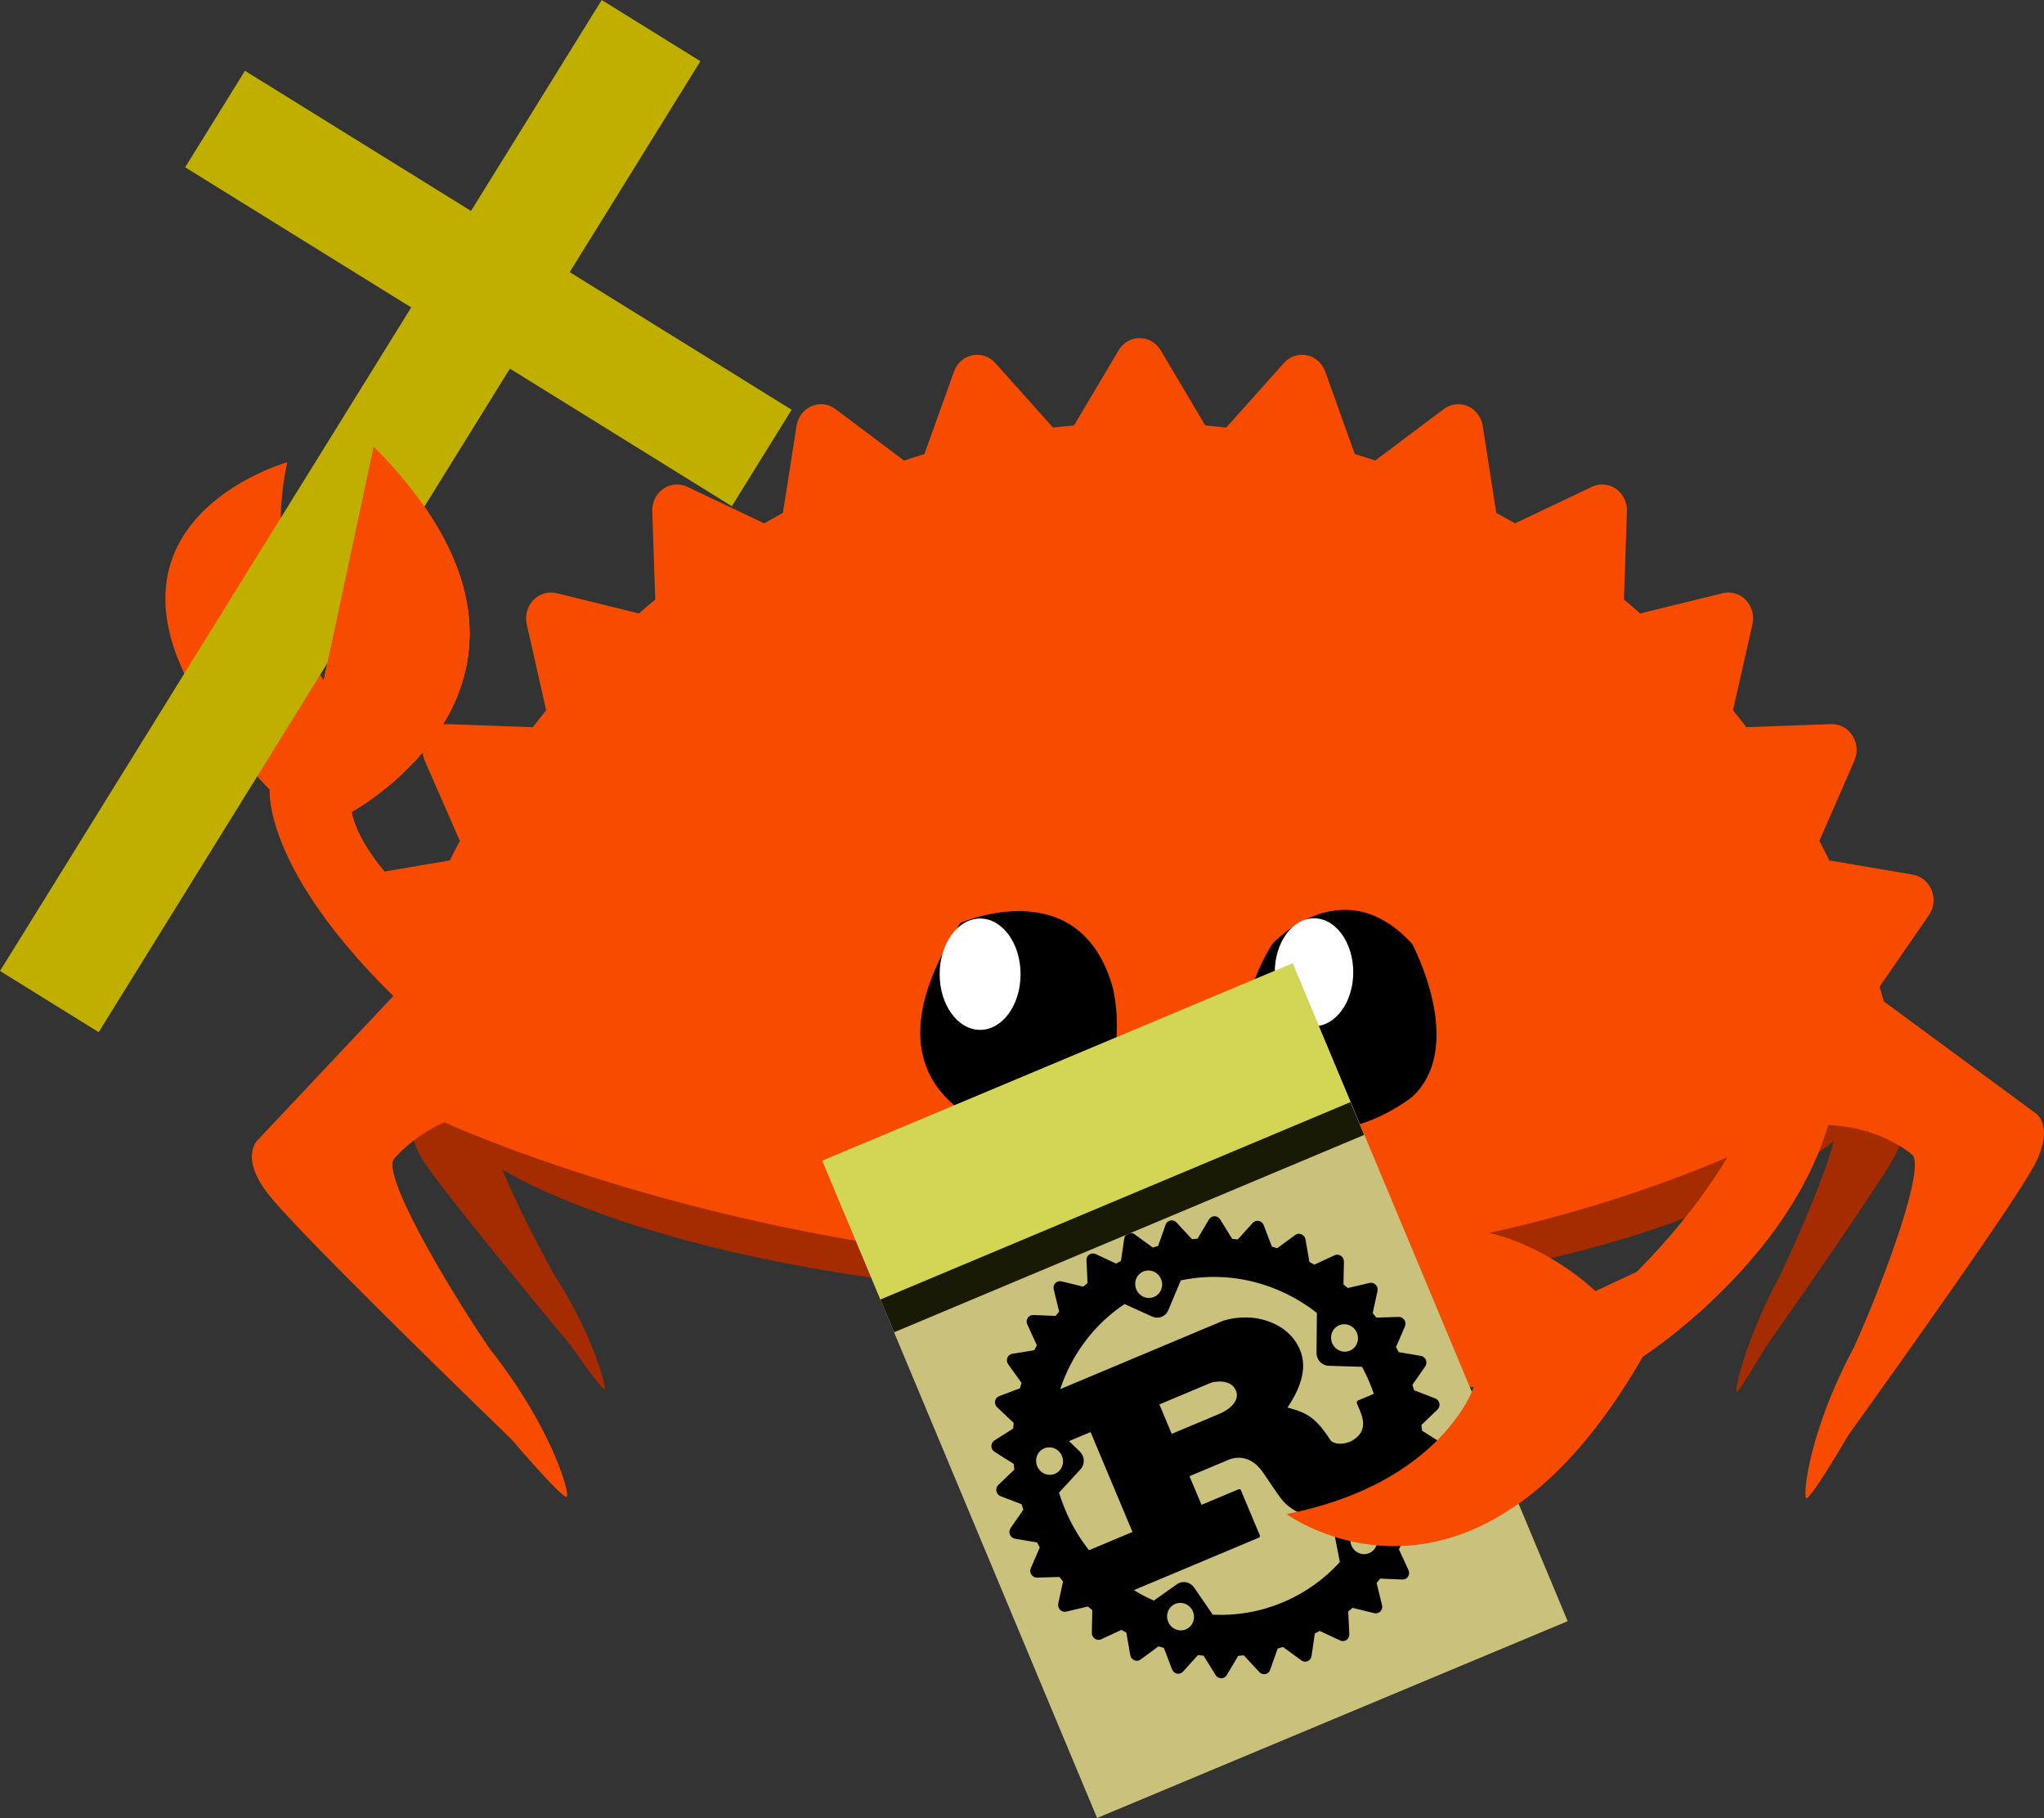 <?xml version="1.0" encoding="UTF-8" standalone="no"?>
<svg
   xmlns:dc="http://purl.org/dc/elements/1.1/"
   xmlns:cc="http://creativecommons.org/ns#"
   xmlns:rdf="http://www.w3.org/1999/02/22-rdf-syntax-ns#"
   xmlns:svg="http://www.w3.org/2000/svg"
   xmlns="http://www.w3.org/2000/svg"
   xmlns:xlink="http://www.w3.org/1999/xlink"
   xmlns:sodipodi="http://sodipodi.sourceforge.net/DTD/sodipodi-0.dtd"
   xmlns:inkscape="http://www.inkscape.org/namespaces/inkscape"
   width="1080.114"
   height="960.427"
   viewBox="0 0 1080.114 960.427"
   version="1.1"
   xml:space="preserve"
   style="clip-rule:evenodd;fill-rule:evenodd;stroke-linejoin:round;stroke-miterlimit:1.414"
   id="svg1137"
   sodipodi:docname="ferris_exorcism.svg"
   inkscape:export-filename="/home/frans/Documents/rust/ferris/ferris_exorcism.png"
   inkscape:export-xdpi="100"
   inkscape:export-ydpi="100"
   inkscape:version="1.0.1 (3bc2e813f5, 2020-09-07)"><rect x="0" y="0" width="1080.114" height="960.427" fill="#333333" stroke="none"/><defs
   id="defs1141"><linearGradient
   inkscape:collect="always"
   id="linearGradient1710"><stop
     style="stop-color:#00ffff;stop-opacity:1;"
     offset="0"
     id="stop1706" /><stop
     style="stop-color:#00ffff;stop-opacity:0;"
     offset="1"
     id="stop1708" /></linearGradient><radialGradient
   inkscape:collect="always"
   xlink:href="#linearGradient1710"
   id="radialGradient1714"
   cx="574.152"
   cy="404"
   fx="574.152"
   fy="404"
   r="478.646"
   gradientTransform="matrix(1,0,0,0.79,13.613,169.47)"
   gradientUnits="userSpaceOnUse" />
        
        
        
        
        
        
        
        
        
    </defs><sodipodi:namedview
   pagecolor="#ffffff"
   bordercolor="#666666"
   borderopacity="1"
   objecttolerance="10"
   gridtolerance="10"
   guidetolerance="10"
   inkscape:pageopacity="0"
   inkscape:pageshadow="2"
   inkscape:window-width="1771"
   inkscape:window-height="1062"
   id="namedview1139"
   showgrid="false"
   inkscape:zoom="0.38301618"
   inkscape:cx="914.40636"
   inkscape:cy="811.07082"
   inkscape:window-x="1086"
   inkscape:window-y="1086"
   inkscape:window-maximized="0"
   inkscape:current-layer="g1198"
   inkscape:document-rotation="0"
   fit-margin-top="0"
   fit-margin-left="0"
   fit-margin-right="0"
   fit-margin-bottom="0" />
    <g
   transform="translate(1004.737,594.826)"
   id="g1102">
            <path
   d="m 0,-7.203 -12.072,-25.006 c 0.063,-0.947 0.111,-1.898 0.111,-2.853 0,-28.346 -29.478,-54.471 -79.069,-75.389 v 17.393 c -4.836,-1.919 -9.871,-3.787 -15.117,-5.593 v -8.108 c -70.874,-25.56 -176.383,-41.778 -294.241,-41.778 -102.973,0 -196.529,12.38 -265.791,32.554 v 28.246 h -0.002 v -34.188 c -70.96,22.55 -114.954,53.877 -114.954,88.515 0,5.46 1.101,10.838 3.217,16.113 l -7.228,12.867 c 0,0 -5.792,7.512 4.406,23.362 8.994,13.977 54.048,68.685 77.827,97.335 10.214,14.687 17.141,23.734 17.746,22.859 0.955,-1.386 -6.351,-28.961 -26.635,-60.423 -9.466,-16.895 -20.768,-39.283 -27.554,-55.819 18.942,11.99 130.23,68.029 357.232,67.801 231.994,-0.232 335.115,-72.851 346.433,-82.737 -3.955,15.889 -17.468,48.033 -28.245,70.638 -17.706,32.331 -24.12,60.478 -23.296,61.87 0.524,0.878 6.565,-8.441 15.476,-23.543 C -51.025,87.37 -11.739,30.974 -3.889,16.608 5.007,0.323 0,-7.203 0,-7.203"
   style="fill:#a52b00;fill-rule:nonzero"
   id="path1100"
   inkscape:connector-curvature="0" />
        </g><g
   transform="translate(1074.827,383.349)"
   id="g1106">
            <path
   d="m 0,204.135 -79.343,-58.446 c -0.745,-2.6 -1.49,-5.201 -2.26,-7.781 l 26.062,-37.754 c 2.66,-3.84 3.196,-8.832 1.469,-13.211 -1.731,-4.358 -5.515,-7.482 -9.99,-8.247 l -44.066,-7.479 c -1.709,-3.485 -3.498,-6.916 -5.294,-10.319 L -94.907,18.51 c 1.903,-4.317 1.505,-9.335 -1.022,-13.254 -2.517,-3.937 -6.786,-6.237 -11.338,-6.058 l -44.724,1.625 c -2.315,-3.016 -4.667,-6.003 -7.067,-8.937 l 10.278,-45.432 c 1.042,-4.612 -0.274,-9.443 -3.487,-12.794 -3.195,-3.339 -7.838,-4.722 -12.253,-3.639 l -43.562,10.709 c -2.82,-2.493 -5.688,-4.953 -8.588,-7.365 l 1.567,-46.641 c 0.168,-4.721 -2.033,-9.208 -5.812,-11.829 -3.777,-2.636 -8.57,-3.032 -12.701,-1.074 l -40.638,19.321 c -3.273,-1.878 -6.565,-3.737 -9.892,-5.537 l -7.181,-45.961 c -0.729,-4.656 -3.724,-8.612 -7.919,-10.418 -4.185,-1.817 -8.976,-1.228 -12.648,1.536 l -36.232,27.185 c -3.569,-1.185 -7.153,-2.32 -10.779,-3.407 l -15.617,-43.585 c -1.588,-4.443 -5.25,-7.706 -9.716,-8.624 -4.45,-0.909 -9.028,0.632 -12.114,4.08 l -30.499,34.119 c -3.685,-0.423 -7.377,-0.81 -11.076,-1.131 l -23.549,-39.676 c -2.384,-4.018 -6.597,-6.464 -11.139,-6.464 -4.529,0 -8.75,2.446 -11.118,6.464 l -23.555,39.676 c -3.701,0.321 -7.408,0.708 -11.088,1.131 l -30.499,-34.119 c -3.09,-3.448 -7.684,-4.989 -12.122,-4.08 -4.46,0.93 -8.128,4.181 -9.707,8.624 l -15.629,43.585 c -3.621,1.087 -7.205,2.23 -10.78,3.407 l -36.22,-27.185 c -3.683,-2.774 -8.478,-3.361 -12.668,-1.536 -4.181,1.806 -7.188,5.762 -7.913,10.418 l -7.186,45.961 c -3.322,1.8 -6.614,3.649 -9.895,5.537 l -40.634,-19.321 c -4.127,-1.966 -8.945,-1.562 -12.704,1.074 -3.773,2.621 -5.98,7.108 -5.81,11.829 l 1.562,46.641 c -2.894,2.412 -5.756,4.872 -8.591,7.365 l -43.554,-10.709 c -4.423,-1.074 -9.062,0.3 -12.265,3.639 -3.221,3.351 -4.526,8.182 -3.491,12.794 l 10.257,45.432 c -2.378,2.945 -4.733,5.921 -7.042,8.937 l -44.724,-1.625 c -4.513,-0.135 -8.821,2.121 -11.343,6.058 -2.527,3.919 -2.91,8.937 -1.029,13.254 l 18.528,42.388 c -1.799,3.403 -3.586,6.834 -5.309,10.319 l -44.063,7.479 c -4.479,0.754 -8.252,3.876 -9.994,8.247 -1.728,4.379 -1.167,9.371 1.474,13.211 l 26.066,37.754 c -0.201,0.667 -0.387,1.339 -0.587,2.008 l -73.696,78.285 c 0,0 -11.296,8.851 5.147,29.654 14.5,18.351 88.951,91.096 128.271,129.205 16.606,19.348 27.984,31.329 29.172,30.293 1.876,-1.645 -7.972,-36.847 -40.682,-78.149 -25.216,-37.056 -57.941,-94.049 -50.267,-100.618 0,0 8.729,-11.081 26.242,-19.057 0.641,0.512 -0.662,-0.507 0,0 0,0 369.595,170.491 712.429,2.884 39.164,-7.025 62.873,13.955 62.873,13.955 8.176,4.74 -12.996,63.344 -30.407,102.137 -23.679,44.05 -27.151,78.422 -25.144,79.614 1.268,0.757 9.883,-12.353 22.172,-33.217 C -67.814,332.649 -10.492,252.1 0,232.534 11.895,210.352 0,204.135 0,204.135"
   style="fill:#f74c00;fill-rule:nonzero"
   id="path1104"
   inkscape:connector-curvature="0" />
        </g><g
   transform="translate(913.233,333.143)"
   id="g1110">
            <path
   d="m 23.488,214.746 c 0,0 -1.719,53.208 -71.727,124.052 l -21.838,10.206 c 0,0 -109.36,-106.892 -181.429,62.672 0,0 23.902,-15.092 117.114,-12.072 0,0 -16.934,51.058 -99.007,67.111 0,0 98.755,72.74 188.228,-83.154 0,0 115.259,-74.166 102.685,-176.265 z"
   style="fill:#f74c00;fill-rule:nonzero"
   id="path1108"
   inkscape:connector-curvature="0" />
        </g><g
   transform="translate(672.334,576.825)"
   id="g1114">
            <path
   d="m 0,-78.192 c 0,0 36.935,-40.443 73.871,0 0,0 29.022,53.927 0,80.887 0,0 -47.487,37.748 -73.871,0 0,0 -31.658,-29.659 0,-80.887"
   style="fill-rule:nonzero"
   id="path1112"
   inkscape:connector-curvature="0" />
        </g><g
   transform="translate(715.098,513.633)"
   id="g1118">
            <path
   d="m 0,0.004 c 0,15.746 -9.282,28.514 -20.732,28.514 -11.448,0 -20.73,-12.768 -20.73,-28.514 0,-15.75 9.282,-28.518 20.73,-28.518 C -9.282,-28.514 0,-15.746 0,0.004"
   style="fill:#ffffff;fill-rule:nonzero"
   id="path1116"
   inkscape:connector-curvature="0" />
        </g><g
   transform="translate(507.485,571.2)"
   id="g1122">
            <path
   d="m 0,-83.609 c 0,0 63.355,-28.052 80.648,34.562 0,0 18.114,72.98 -52.03,77.099 0,0 -89.444,-17.228 -28.618,-111.661"
   style="fill-rule:nonzero"
   id="path1120"
   inkscape:connector-curvature="0" />
        </g><g
   transform="translate(539.305,514.668)"
   id="g1126">
            <path
   d="m 0,0.002 c 0,16.239 -9.572,29.409 -21.381,29.409 -11.804,0 -21.379,-13.17 -21.379,-29.409 0,-16.244 9.575,-29.411 21.379,-29.411 C -9.572,-29.409 0,-16.242 0,0.002"
   style="fill:#ffffff;fill-rule:nonzero"
   id="path1124"
   inkscape:connector-curvature="0" />
        </g><g
   transform="rotate(20.304,-790.063,1139.318)"
   id="g1134">
            <path
   d="m 0,190.741 c -0.667,0 -1.321,0.049 -1.973,0.101 -26.234,-5.971 -99.973,-25.185 -119.464,-56.363 0,0 99.227,-112.872 -55.86,-185.019 l 18.057,124.878 c 0,0 -47.809,-31.949 -58.126,-101.346 0,0 -116.423,84.494 51.384,165.474 0,0 15.22,57.187 161.349,102.815 l 0.107,-0.435 c 1.471,0.272 2.977,0.435 4.526,0.435 13.808,0 25.003,-11.312 25.003,-25.271 0,-13.956 -11.195,-25.269 -25.003,-25.269"
   style="fill:#f74c00;fill-rule:nonzero"
   id="path1132"
   inkscape:connector-curvature="0" />
        <path
   d="m 0,190.741 c -0.667,0 -1.321,0.049 -1.973,0.101 -26.234,-5.971 -99.973,-25.185 -119.464,-56.363 0,0 99.227,-112.872 -55.86,-185.019 L -159.24,74.338 c 22.437,59.692 53.777,134.126 154.607,166.943 L -4.526,240.846 c 1.471,0.272 2.977,0.435 4.526,0.435 13.808,0 25.003,-11.312 25.003,-25.271 C 25.003,202.054 13.808,190.741 0,190.741"
   style="clip-rule:evenodd;fill:#f74c00;fill-rule:nonzero;stroke-linejoin:round;stroke-miterlimit:1.414"
   id="path1132-5"
   inkscape:connector-curvature="0"
   sodipodi:nodetypes="cccccccssc" /></g>
<path
   style="opacity:0;fill:url(#radialGradient1714);fill-opacity:1;fill-rule:evenodd;stroke:#000000;stroke-width:1px;stroke-linecap:butt;stroke-linejoin:miter;stroke-opacity:1"
   d="m 109.613,866.087 c 22.154,-142.154 5.538,-734.769 5.538,-734.769 278.154,35.692 610.479,29.479 950.769,-20.308 -58.315,296.202 -37.577,494.791 -20.308,753.231 C 753.921,833.471 496.704,811.266 109.613,866.087 Z"
   id="path1690"
   inkscape:connector-curvature="0"
   sodipodi:nodetypes="ccccc" /><g
   id="g1052"
   transform="rotate(19.648,6.074,557.88)"><g
     id="g1071"><g
       id="g1075"
       transform="rotate(12.146,121.298,223.462)"><rect
         style="fill:#c1af00;fill-opacity:1;stroke-width:7.559;stroke-linejoin:round;stop-color:#000000"
         id="rect1046"
         width="61.354"
         height="603.515"
         x="50.187"
         y="-63.859" /><rect
         style="fill:#c1af00;fill-opacity:1;stroke-width:7.559;stroke-linejoin:round;stop-color:#000000"
         id="rect1048"
         width="339.873"
         height="59.973"
         x="-90.347"
         y="67.251" /></g></g></g><g
   transform="rotate(20.304,-790.063,1139.318)"
   id="g1099">
            <path
   d="m 0,190.741 c -0.667,0 -1.321,0.049 -1.973,0.101 -26.234,-5.971 -99.973,-25.185 -119.464,-56.363 0,0 99.227,-112.872 -55.86,-185.019 l 18.057,124.878 c 27.716,72.322 98.093,148.55 154.607,166.943 l 0.107,-0.435 c 1.471,0.272 2.977,0.435 4.526,0.435 13.808,0 25.003,-11.312 25.003,-25.271 0,-13.956 -11.195,-25.269 -25.003,-25.269"
   style="fill:#f74c00;fill-rule:nonzero"
   id="path1095"
   inkscape:connector-curvature="0"
   sodipodi:nodetypes="cccccccssc" />
        <path
   d="m 0,190.741 c -0.667,0 -1.321,0.049 -1.973,0.101 -26.234,-5.971 -99.973,-25.185 -119.464,-56.363 0,0 99.227,-112.872 -55.86,-185.019 L -159.24,74.338 c 22.437,59.692 53.777,134.126 154.607,166.943 L -4.526,240.846 c 1.471,0.272 2.977,0.435 4.526,0.435 13.808,0 25.003,-11.312 25.003,-25.271 C 25.003,202.054 13.808,190.741 0,190.741"
   style="clip-rule:evenodd;fill:#f74c00;fill-rule:nonzero;stroke-linejoin:round;stroke-miterlimit:1.414"
   id="path1097"
   inkscape:connector-curvature="0"
   sodipodi:nodetypes="cccccccssc" /></g><g
   id="g1176"
   transform="rotate(-22.773,834.588,658.754)"><rect
     style="fill:#cac17c;fill-opacity:1;stroke-width:7.559;stroke-linejoin:round;stop-color:#000000"
     id="rect1103"
     width="269.532"
     height="376.357"
     x="484.034"
     y="461.218"
     transform="rotate(0.082)" /><path
     id="path3"
     d="m 735.051,679.387 -10.008,-6.369 c -0.084,-1.002 -0.18,-2.002 -0.285,-2.997 l 8.6,-8.247 c 0.875,-0.838 1.266,-2.079 1.029,-3.281 -0.23,-1.206 -1.052,-2.199 -2.171,-2.627 l -10.994,-4.227 c -0.276,-0.979 -0.565,-1.951 -0.861,-2.918 l 6.858,-9.793 c 0.699,-0.995 0.843,-2.29 0.387,-3.426 -0.456,-1.131 -1.451,-1.941 -2.628,-2.14 L 713.386,631.424 c -0.451,-0.904 -0.92,-1.794 -1.394,-2.676 l 4.872,-10.994 c 0.499,-1.119 0.396,-2.421 -0.269,-3.438 -0.663,-1.021 -1.786,-1.618 -2.984,-1.571 l -11.766,0.421 c -0.608,-0.782 -1.228,-1.557 -1.859,-2.318 l 2.704,-11.783 c 0.273,-1.197 -0.071,-2.449 -0.918,-3.318 -0.84,-0.866 -2.061,-1.225 -3.225,-0.944 l -11.459,2.777 c -0.742,-0.646 -1.496,-1.286 -2.259,-1.911 l 0.412,-12.097 c 0.046,-1.225 -0.535,-2.388 -1.528,-3.068 -0.995,-0.684 -2.255,-0.787 -3.341,-0.279 l -10.691,5.011 c -0.863,-0.487 -1.729,-0.969 -2.603,-1.435 l -1.89,-11.921 c -0.191,-1.208 -0.979,-2.234 -2.082,-2.702 -1.1,-0.471 -2.362,-0.318 -3.33,0.398 l -9.532,7.051 c -0.938,-0.307 -1.881,-0.602 -2.833,-0.883 l -4.111,-11.305 c -0.417,-1.152 -1.383,-1.997 -2.555,-2.236 -1.171,-0.236 -2.376,0.164 -3.189,1.058 l -8.022,8.849 c -0.968,-0.11 -1.943,-0.211 -2.915,-0.293 l -6.195,-10.291 c -0.626,-1.042 -1.736,-1.677 -2.929,-1.677 -1.193,0 -2.303,0.635 -2.927,1.677 l -6.195,10.291 c -0.975,0.082 -1.95,0.183 -2.918,0.293 l -8.024,-8.849 c -0.813,-0.894 -2.02,-1.295 -3.189,-1.058 -1.173,0.241 -2.139,1.084 -2.555,2.236 l -4.111,11.305 c -0.952,0.281 -1.895,0.578 -2.836,0.883 l -9.53,-7.051 c -0.968,-0.719 -2.23,-0.871 -3.332,-0.398 -1.1,0.468 -1.89,1.494 -2.082,2.702 l -1.89,11.921 c -0.875,0.466 -1.74,0.946 -2.603,1.435 l -10.691,-5.011 c -1.086,-0.51 -2.353,-0.405 -3.341,0.279 -0.993,0.679 -1.574,1.843 -1.528,3.068 l 0.41,12.097 c -0.761,0.625 -1.515,1.264 -2.259,1.911 l -11.459,-2.777 c -1.164,-0.279 -2.385,0.077 -3.227,0.944 -0.847,0.869 -1.191,2.122 -0.918,3.318 l 2.699,11.783 c -0.626,0.763 -1.246,1.536 -1.854,2.318 l -11.766,-0.421 c -1.187,-0.035 -2.321,0.55 -2.984,1.571 -0.665,1.016 -0.765,2.318 -0.271,3.438 l 4.874,10.994 c -0.474,0.883 -0.943,1.773 -1.396,2.676 l -11.593,1.939 c -1.178,0.197 -2.171,1.007 -2.628,2.14 -0.456,1.136 -0.307,2.431 0.387,3.426 l 6.858,9.793 c -0.298,0.967 -0.588,1.939 -0.861,2.918 l -10.996,4.227 c -1.116,0.429 -1.938,1.421 -2.171,2.627 -0.232,1.204 0.157,2.442 1.03,3.281 l 8.603,8.247 c -0.107,0.995 -0.203,1.997 -0.285,2.997 l -10.008,6.369 c -1.014,0.644 -1.631,1.782 -1.631,3.011 0,1.229 0.617,2.367 1.631,3.009 l 10.008,6.369 c 0.082,1.002 0.178,2.002 0.285,2.997 l -8.603,8.249 c -0.872,0.836 -1.262,2.077 -1.03,3.278 0.232,1.206 1.055,2.196 2.171,2.627 l 10.996,4.227 c 0.273,0.979 0.563,1.951 0.861,2.918 l -6.858,9.795 c -0.697,0.998 -0.845,2.292 -0.387,3.423 0.458,1.136 1.453,1.946 2.631,2.14 l 11.591,1.939 c 0.453,0.904 0.918,1.794 1.396,2.681 l -4.874,10.989 c -0.497,1.117 -0.394,2.417 0.271,3.437 0.665,1.023 1.797,1.62 2.984,1.571 l 11.762,-0.424 c 0.613,0.787 1.23,1.557 1.859,2.323 l -2.699,11.785 c -0.273,1.194 0.071,2.442 0.918,3.311 0.84,0.873 2.064,1.222 3.227,0.941 l 11.459,-2.775 c 0.745,0.651 1.499,1.283 2.259,1.906 l -0.41,12.099 c -0.046,1.225 0.535,2.386 1.528,3.07 0.988,0.681 2.255,0.784 3.341,0.274 l 10.691,-5.009 c 0.861,0.492 1.726,0.969 2.603,1.435 l 1.89,11.914 c 0.191,1.213 0.979,2.239 2.082,2.705 1.1,0.471 2.364,0.318 3.332,-0.396 l 9.525,-7.055 c 0.941,0.307 1.886,0.606 2.838,0.887 l 4.111,11.301 c 0.417,1.147 1.383,1.997 2.555,2.232 1.171,0.244 2.376,-0.159 3.189,-1.058 l 8.024,-8.844 c 0.968,0.115 1.943,0.211 2.918,0.3 l 6.195,10.289 c 0.624,1.037 1.733,1.677 2.927,1.677 1.193,0 2.303,-0.637 2.929,-1.677 l 6.195,-10.289 c 0.975,-0.089 1.947,-0.185 2.915,-0.3 l 8.022,8.844 c 0.813,0.899 2.02,1.302 3.189,1.058 1.173,-0.237 2.139,-1.084 2.555,-2.232 l 4.111,-11.301 c 0.952,-0.281 1.897,-0.581 2.838,-0.887 l 9.527,7.055 c 0.968,0.714 2.23,0.866 3.33,0.396 1.102,-0.466 1.89,-1.494 2.082,-2.705 l 1.89,-11.914 c 0.875,-0.466 1.74,-0.951 2.603,-1.435 l 10.691,5.009 c 1.086,0.51 2.351,0.407 3.341,-0.274 0.993,-0.684 1.572,-1.843 1.528,-3.07 l -0.41,-12.099 c 0.761,-0.625 1.515,-1.255 2.257,-1.906 l 11.459,2.775 c 1.164,0.281 2.385,-0.068 3.225,-0.941 0.847,-0.869 1.191,-2.117 0.918,-3.311 l -2.699,-11.785 c 0.629,-0.766 1.248,-1.536 1.854,-2.323 l 11.766,0.424 c 1.187,0.049 2.321,-0.548 2.984,-1.571 0.665,-1.021 0.768,-2.321 0.269,-3.437 l -4.872,-10.989 c 0.476,-0.887 0.943,-1.777 1.394,-2.681 l 11.593,-1.939 c 1.18,-0.194 2.173,-1.005 2.628,-2.14 0.456,-1.131 0.312,-2.426 -0.387,-3.423 l -6.858,-9.795 c 0.296,-0.967 0.585,-1.939 0.861,-2.918 l 10.994,-4.227 c 1.118,-0.431 1.943,-1.421 2.171,-2.627 0.237,-1.204 -0.155,-2.442 -1.029,-3.278 l -8.6,-8.249 c 0.105,-0.995 0.2,-1.997 0.285,-2.997 l 10.008,-6.369 c 1.014,-0.642 1.631,-1.782 1.631,-3.009 0,-1.227 -0.615,-2.367 -1.629,-3.011 z m -66.983,85.354 c -3.822,-0.848 -6.252,-4.721 -5.432,-8.662 0.818,-3.936 4.583,-6.442 8.402,-5.594 3.822,0.841 6.257,4.721 5.437,8.655 -0.82,3.934 -4.587,6.442 -8.407,5.601 z m -3.401,-23.646 c -3.487,-0.768 -6.917,1.513 -7.664,5.105 l -3.553,17.047 c -10.965,5.116 -23.141,7.959 -35.964,7.959 -13.117,0 -25.557,-2.983 -36.718,-8.317 l -3.551,-17.047 c -0.747,-3.587 -4.177,-5.873 -7.662,-5.102 l -14.638,3.231 c -2.717,-2.876 -5.245,-5.938 -7.569,-9.172 h 71.226 c 0.806,0 1.344,-0.15 1.344,-0.904 v -25.903 c 0,-0.754 -0.538,-0.904 -1.344,-0.904 h -20.831 v -16.419 h 22.53 c 2.057,0 10.996,0.604 13.855,12.352 0.895,3.613 2.861,15.366 4.204,19.129 1.339,4.22 6.792,12.649 12.602,12.649 h 35.492 c 0.403,0 0.834,-0.047 1.287,-0.131 -2.462,3.44 -5.163,6.695 -8.072,9.736 z m -98.512,23.29 c -3.822,0.848 -7.585,-1.658 -8.407,-5.594 -0.818,-3.943 1.613,-7.814 5.434,-8.662 3.822,-0.841 7.587,1.665 8.407,5.601 0.818,3.934 -1.615,7.812 -5.434,8.655 z M 539.135,651.742 c 1.585,3.679 -0.027,7.99 -3.601,9.617 -3.574,1.632 -7.755,-0.028 -9.341,-3.709 -1.585,-3.681 0.027,-7.985 3.601,-9.617 3.576,-1.63 7.755,0.028 9.341,3.709 z m -8.304,20.239 15.249,-6.966 c 3.257,-1.487 4.728,-5.411 3.282,-8.767 l -3.141,-7.301 h 12.352 v 57.238 h -24.92 c -2.161,-7.812 -3.321,-16.056 -3.321,-24.578 0,-3.253 0.171,-6.468 0.499,-9.626 z m 66.917,-5.559 v -16.871 h 29.413 c 1.519,0 10.728,1.805 10.728,8.884 0,5.877 -7.063,7.985 -12.871,7.985 h -27.27 z m 106.894,15.185 c 0,2.239 -0.08,4.454 -0.239,6.652 h -8.942 c -0.895,0 -1.255,0.604 -1.255,1.506 v 4.222 c 0,9.938 -5.45,12.099 -10.227,12.649 -4.548,0.527 -9.591,-1.958 -10.213,-4.819 -2.683,-15.515 -7.154,-18.829 -14.215,-24.554 8.762,-5.721 17.879,-14.16 17.879,-25.456 0,-12.197 -8.133,-19.88 -13.677,-23.648 -7.778,-5.271 -16.39,-6.327 -18.713,-6.327 h -92.479 c 12.541,-14.389 29.536,-24.582 48.76,-28.291 l 10.901,11.757 c 2.464,2.653 6.546,2.751 9.124,0.215 l 12.197,-11.994 c 25.557,4.892 47.195,21.248 59.665,43.687 l -8.35,19.389 c -1.442,3.356 0.03,7.28 3.284,8.767 l 16.076,7.341 c 0.278,2.934 0.424,5.899 0.424,8.903 z m -92.415,-98.067 c 2.824,-2.782 7.304,-2.672 10.008,0.237 2.699,2.915 2.596,7.526 -0.235,10.305 -2.824,2.782 -7.304,2.674 -10.008,-0.239 -2.697,-2.911 -2.594,-7.521 0.235,-10.303 z m 82.86,68.555 c 1.583,-3.679 5.765,-5.339 9.338,-3.707 3.574,1.63 5.186,5.938 3.601,9.617 -1.583,3.681 -5.765,5.341 -9.341,3.709 -3.569,-1.63 -5.182,-5.936 -3.599,-9.619 z"
     style="stroke-width:2.309" /><rect
     style="fill:#d3d654;fill-opacity:1;stroke-width:7.559;stroke-linejoin:round;stop-color:#000000"
     id="rect1158"
     width="269.287"
     height="98.256"
     x="483.376"
     y="461.907" /><rect
     style="fill:#191a06;fill-opacity:1;stroke-width:7.559;stroke-linejoin:round;stop-color:#000000"
     id="rect1160"
     width="269.404"
     height="18.779"
     x="483.26"
     y="541.384" /></g><g
   transform="translate(913.233,333.143)"
   id="g1198">
            <path
   d="m 23.488,214.746 c 0,0 -1.719,53.208 -71.727,124.052 l -21.838,10.206 c -46.855,-9.51 -49.699,13.032 -64.315,50.6 0,0 -16.934,51.058 -99.007,67.111 0,0 98.755,72.74 188.228,-83.154 0,0 115.259,-74.166 102.685,-176.265 z"
   style="fill:#f74c00;fill-rule:nonzero"
   id="path1196"
   inkscape:connector-curvature="0"
   sodipodi:nodetypes="cccccccc" />
        </g></svg>
